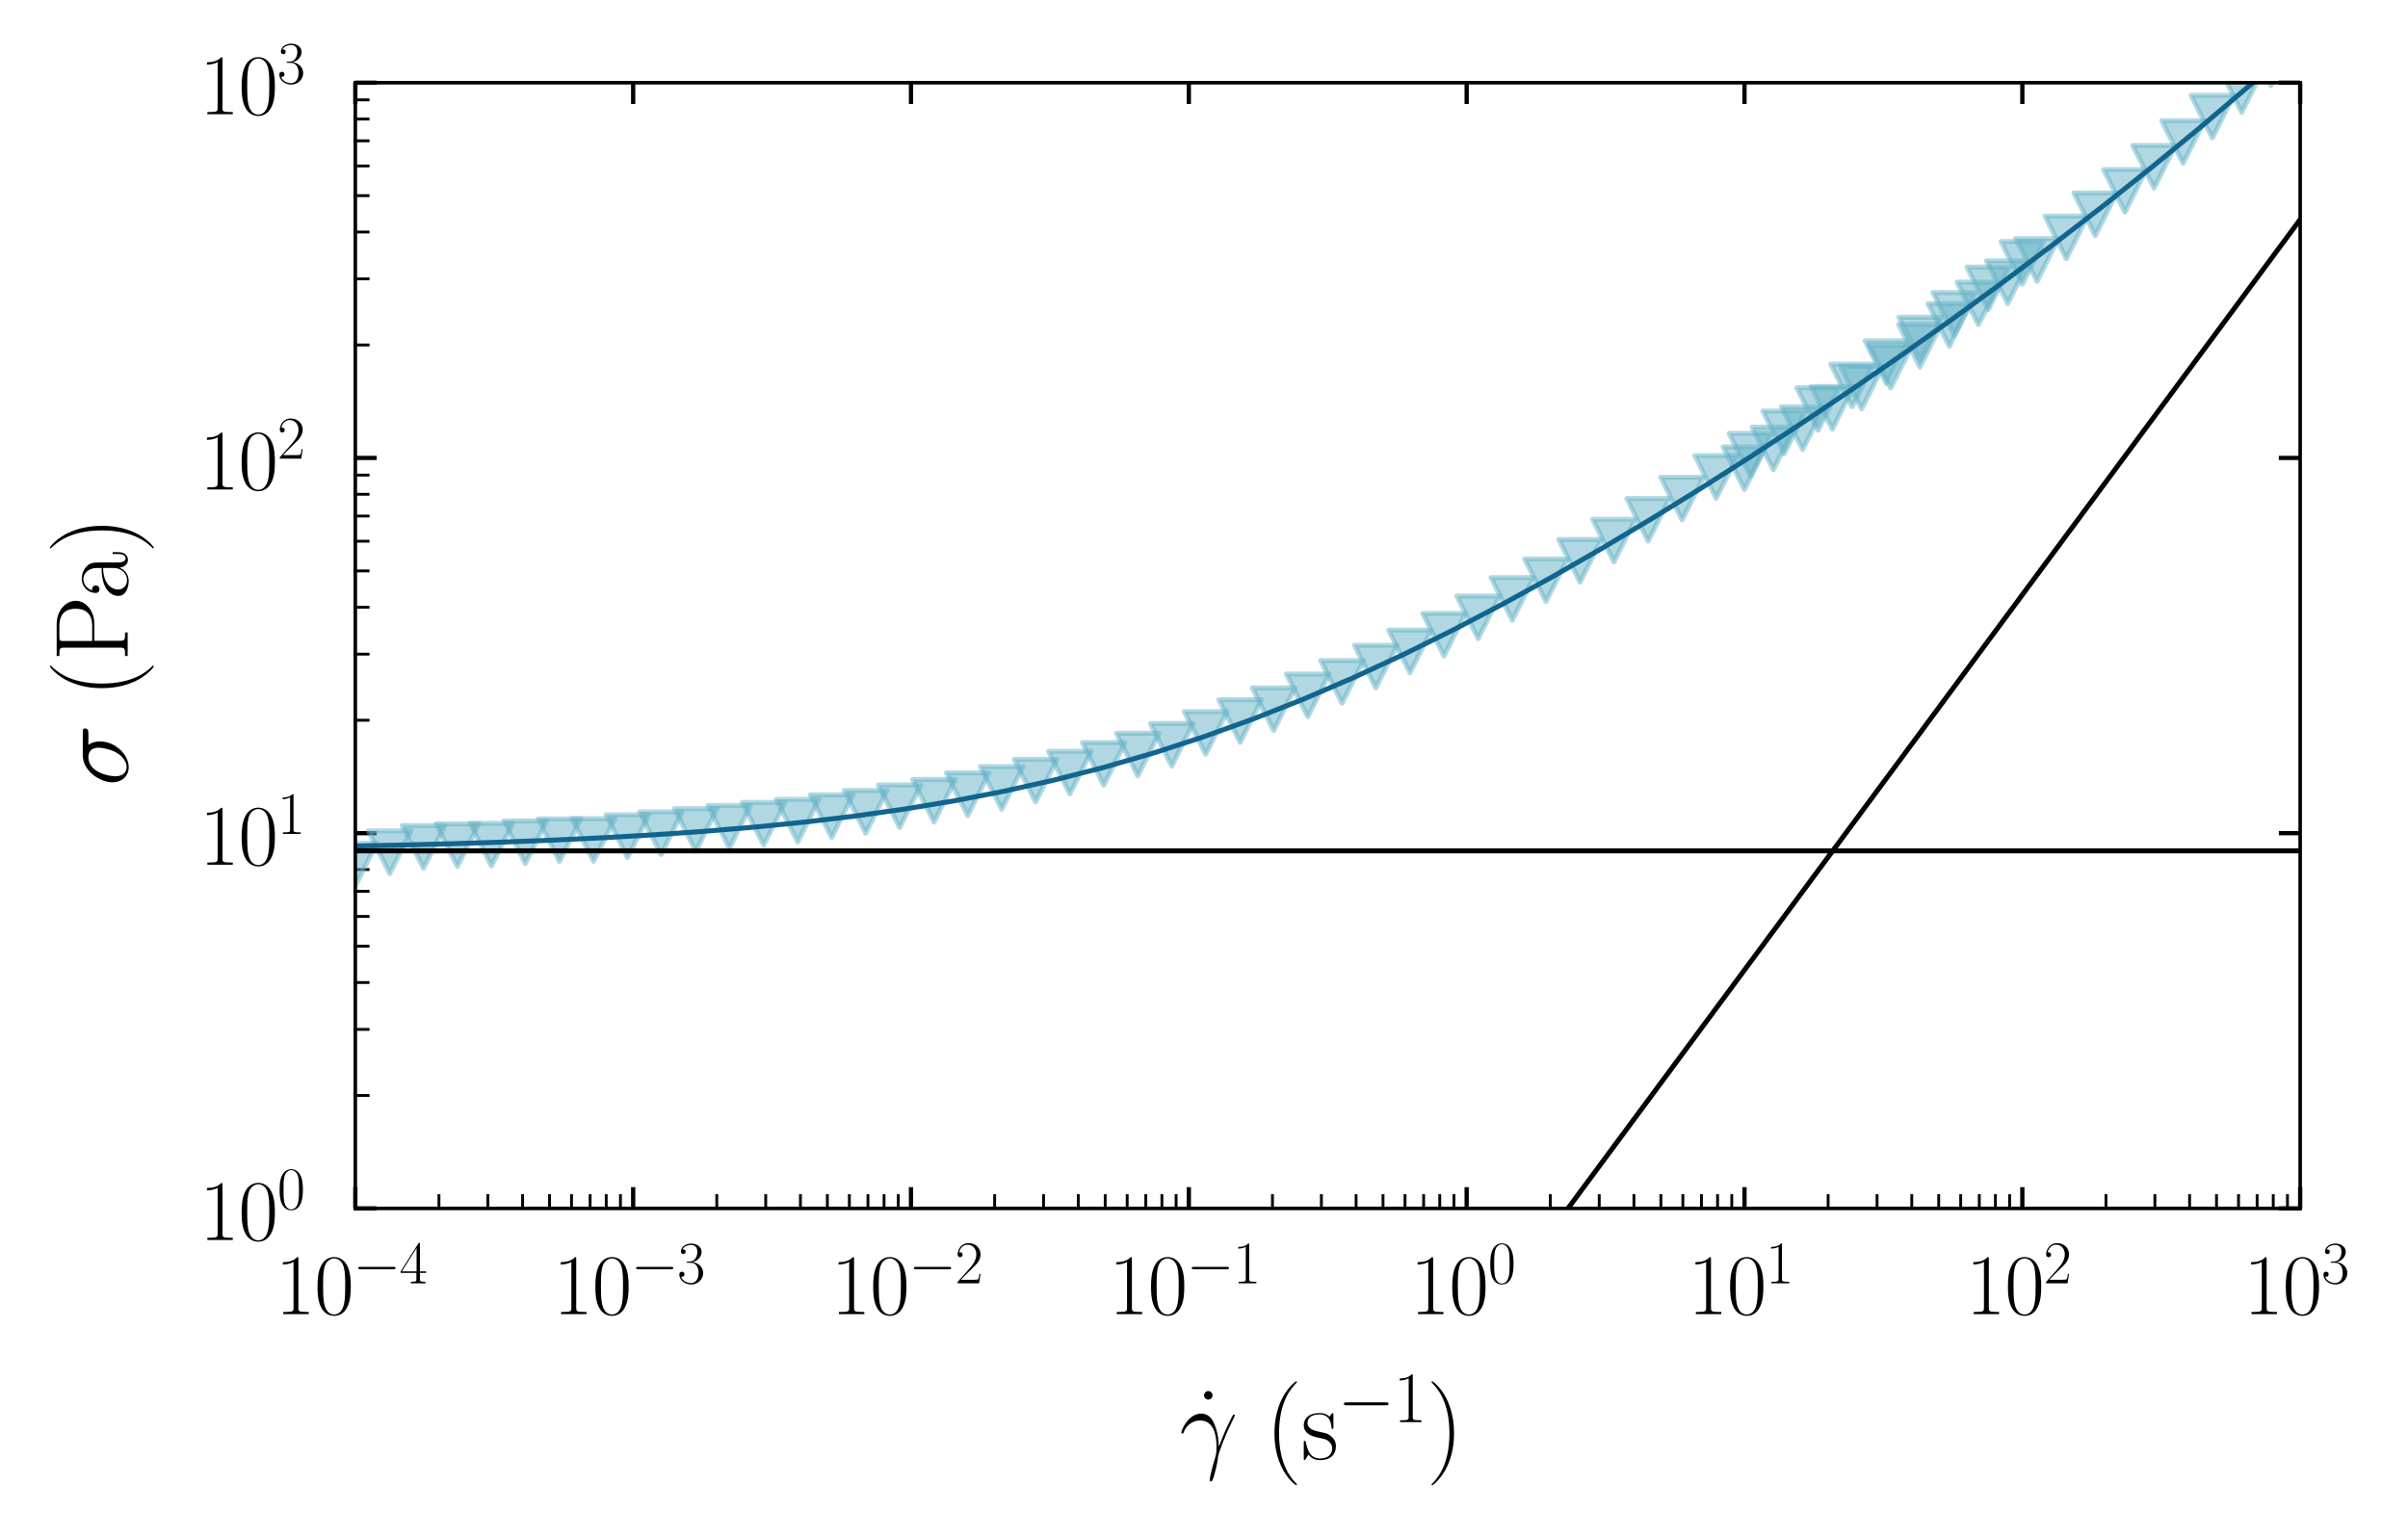 <?xml version="1.0" encoding="utf-8" standalone="no"?>
<!DOCTYPE svg PUBLIC "-//W3C//DTD SVG 1.1//EN"
  "http://www.w3.org/Graphics/SVG/1.1/DTD/svg11.dtd">
<svg height="216.09pt" version="1.1" viewBox="0 0 338.756 216.09" width="338.756pt" xmlns="http://www.w3.org/2000/svg" xmlns:xlink="http://www.w3.org/1999/xlink">
 <defs>
  <style type="text/css">*{stroke-linecap:butt;stroke-linejoin:round;}</style>
 </defs>
 <g id="figure_1">
  <g id="patch_1">
   <path d="M 0 216.09 
L 338.756 216.09 
L 338.756 0 
L 0 0 
z
" style="fill:none;"/>
  </g>
  <g id="axes_1">
   <g id="patch_2">
    <path d="M 49.986 170.035 
L 323.586 170.035 
L 323.586 11.635 
L 49.986 11.635 
z
" style="fill:none;"/>
   </g>
   <g id="matplotlib.axis_1">
    <g id="xtick_1">
     <g id="line2d_1">
      <defs>
       <path d="M 0 0 
L 0 -3 
" id="m1c3fc29898" style="stroke:#000000;stroke-width:0.6;"/>
      </defs>
      <g>
       <use style="fill-opacity:0;stroke:#000000;stroke-width:0.6;" x="49.986" xlink:href="#m1c3fc29898" y="170.035"/>
      </g>
     </g>
     <g id="line2d_2">
      <defs>
       <path d="M 0 0 
L 0 3 
" id="m51f3d1f93a" style="stroke:#000000;stroke-width:0.6;"/>
      </defs>
      <g>
       <use style="fill-opacity:0;stroke:#000000;stroke-width:0.6;" x="49.986" xlink:href="#m51f3d1f93a" y="11.635"/>
      </g>
     </g>
     <g id="text_1">
      <!-- $\mathdefault{10^{-4}}$ -->
      <g transform="translate(38.723 184.906)scale(0.12 -0.12)">
       <defs>
        <path d="M 1702 4058 
C 1702 4192 1696 4192 1606 4192 
C 1357 3916 979 3827 621 3827 
C 602 3827 570 3827 563 3808 
C 557 3795 557 3782 557 3648 
C 755 3648 1088 3686 1344 3839 
L 1344 461 
C 1344 236 1331 160 781 160 
L 589 160 
L 589 0 
C 896 0 1216 0 1523 0 
C 1830 0 2150 0 2458 0 
L 2458 160 
L 2266 160 
C 1715 160 1702 230 1702 458 
L 1702 4058 
z
" id="CMR17-31" transform="scale(0.016)"/>
        <path d="M 2688 2025 
C 2688 2416 2682 3080 2413 3591 
C 2176 4039 1798 4198 1466 4198 
C 1158 4198 768 4058 525 3597 
C 269 3118 243 2524 243 2025 
C 243 1661 250 1106 448 619 
C 723 -39 1216 -128 1466 -128 
C 1760 -128 2208 -7 2470 600 
C 2662 1042 2688 1559 2688 2025 
z
M 1466 -26 
C 1056 -26 813 325 723 812 
C 653 1188 653 1738 653 2096 
C 653 2588 653 2997 736 3387 
C 858 3929 1216 4096 1466 4096 
C 1728 4096 2067 3923 2189 3400 
C 2272 3036 2278 2607 2278 2096 
C 2278 1680 2278 1169 2202 792 
C 2067 95 1690 -26 1466 -26 
z
" id="CMR17-30" transform="scale(0.016)"/>
        <path d="M 4218 1472 
C 4326 1472 4442 1472 4442 1600 
C 4442 1728 4326 1728 4218 1728 
L 755 1728 
C 646 1728 531 1728 531 1600 
C 531 1472 646 1472 755 1472 
L 4218 1472 
z
" id="CMSY10-0" transform="scale(0.016)"/>
        <path d="M 2150 4122 
C 2150 4256 2144 4256 2029 4256 
L 128 1254 
L 128 1088 
L 1779 1088 
L 1779 457 
C 1779 224 1766 160 1318 160 
L 1197 160 
L 1197 0 
C 1402 0 1747 0 1965 0 
C 2182 0 2528 0 2733 0 
L 2733 160 
L 2611 160 
C 2163 160 2150 224 2150 457 
L 2150 1088 
L 2803 1088 
L 2803 1254 
L 2150 1254 
L 2150 4122 
z
M 1798 3703 
L 1798 1254 
L 256 1254 
L 1798 3703 
z
" id="CMR17-34" transform="scale(0.016)"/>
       </defs>
       <use transform="scale(0.996)" xlink:href="#CMR17-31"/>
       <use transform="translate(45.69 0)scale(0.996)" xlink:href="#CMR17-30"/>
       <use transform="translate(91.381 36.154)scale(0.697)" xlink:href="#CMSY10-0"/>
       <use transform="translate(145.622 36.154)scale(0.697)" xlink:href="#CMR17-34"/>
      </g>
     </g>
    </g>
    <g id="xtick_2">
     <g id="line2d_3">
      <g>
       <use style="fill-opacity:0;stroke:#000000;stroke-width:0.6;" x="89.072" xlink:href="#m1c3fc29898" y="170.035"/>
      </g>
     </g>
     <g id="line2d_4">
      <g>
       <use style="fill-opacity:0;stroke:#000000;stroke-width:0.6;" x="89.072" xlink:href="#m51f3d1f93a" y="11.635"/>
      </g>
     </g>
     <g id="text_2">
      <!-- $\mathdefault{10^{-3}}$ -->
      <g transform="translate(77.809 184.906)scale(0.12 -0.12)">
       <defs>
        <path d="M 1414 2157 
C 1984 2157 2234 1662 2234 1090 
C 2234 320 1824 25 1453 25 
C 1114 25 563 194 390 693 
C 422 680 454 680 486 680 
C 640 680 755 782 755 948 
C 755 1133 614 1216 486 1216 
C 378 1216 211 1165 211 926 
C 211 335 787 -128 1466 -128 
C 2176 -128 2720 430 2720 1085 
C 2720 1707 2208 2157 1600 2227 
C 2086 2328 2554 2756 2554 3329 
C 2554 3820 2048 4179 1472 4179 
C 890 4179 378 3829 378 3329 
C 378 3110 544 3072 627 3072 
C 762 3072 877 3155 877 3321 
C 877 3486 762 3569 627 3569 
C 602 3569 570 3569 544 3557 
C 730 3959 1235 4032 1459 4032 
C 1683 4032 2106 3925 2106 3320 
C 2106 3143 2080 2828 1862 2550 
C 1670 2304 1453 2304 1242 2284 
C 1210 2284 1062 2269 1037 2269 
C 992 2263 966 2257 966 2208 
C 966 2163 973 2157 1101 2157 
L 1414 2157 
z
" id="CMR17-33" transform="scale(0.016)"/>
       </defs>
       <use transform="scale(0.996)" xlink:href="#CMR17-31"/>
       <use transform="translate(45.69 0)scale(0.996)" xlink:href="#CMR17-30"/>
       <use transform="translate(91.381 36.154)scale(0.697)" xlink:href="#CMSY10-0"/>
       <use transform="translate(145.622 36.154)scale(0.697)" xlink:href="#CMR17-33"/>
      </g>
     </g>
    </g>
    <g id="xtick_3">
     <g id="line2d_5">
      <g>
       <use style="fill-opacity:0;stroke:#000000;stroke-width:0.6;" x="128.158" xlink:href="#m1c3fc29898" y="170.035"/>
      </g>
     </g>
     <g id="line2d_6">
      <g>
       <use style="fill-opacity:0;stroke:#000000;stroke-width:0.6;" x="128.158" xlink:href="#m51f3d1f93a" y="11.635"/>
      </g>
     </g>
     <g id="text_3">
      <!-- $\mathdefault{10^{-2}}$ -->
      <g transform="translate(116.894 184.906)scale(0.12 -0.12)">
       <defs>
        <path d="M 2669 989 
L 2554 989 
C 2490 536 2438 459 2413 420 
C 2381 369 1920 369 1830 369 
L 602 369 
C 832 619 1280 1072 1824 1597 
C 2214 1967 2669 2402 2669 3035 
C 2669 3790 2067 4224 1395 4224 
C 691 4224 262 3604 262 3030 
C 262 2780 448 2748 525 2748 
C 589 2748 781 2787 781 3010 
C 781 3207 614 3264 525 3264 
C 486 3264 448 3258 422 3245 
C 544 3790 915 4058 1306 4058 
C 1862 4058 2227 3617 2227 3035 
C 2227 2479 1901 2000 1536 1584 
L 262 146 
L 262 0 
L 2515 0 
L 2669 989 
z
" id="CMR17-32" transform="scale(0.016)"/>
       </defs>
       <use transform="scale(0.996)" xlink:href="#CMR17-31"/>
       <use transform="translate(45.69 0)scale(0.996)" xlink:href="#CMR17-30"/>
       <use transform="translate(91.381 36.154)scale(0.697)" xlink:href="#CMSY10-0"/>
       <use transform="translate(145.622 36.154)scale(0.697)" xlink:href="#CMR17-32"/>
      </g>
     </g>
    </g>
    <g id="xtick_4">
     <g id="line2d_7">
      <g>
       <use style="fill-opacity:0;stroke:#000000;stroke-width:0.6;" x="167.243" xlink:href="#m1c3fc29898" y="170.035"/>
      </g>
     </g>
     <g id="line2d_8">
      <g>
       <use style="fill-opacity:0;stroke:#000000;stroke-width:0.6;" x="167.243" xlink:href="#m51f3d1f93a" y="11.635"/>
      </g>
     </g>
     <g id="text_4">
      <!-- $\mathdefault{10^{-1}}$ -->
      <g transform="translate(155.98 184.906)scale(0.12 -0.12)">
       <use transform="scale(0.996)" xlink:href="#CMR17-31"/>
       <use transform="translate(45.69 0)scale(0.996)" xlink:href="#CMR17-30"/>
       <use transform="translate(91.381 36.154)scale(0.697)" xlink:href="#CMSY10-0"/>
       <use transform="translate(145.622 36.154)scale(0.697)" xlink:href="#CMR17-31"/>
      </g>
     </g>
    </g>
    <g id="xtick_5">
     <g id="line2d_9">
      <g>
       <use style="fill-opacity:0;stroke:#000000;stroke-width:0.6;" x="206.329" xlink:href="#m1c3fc29898" y="170.035"/>
      </g>
     </g>
     <g id="line2d_10">
      <g>
       <use style="fill-opacity:0;stroke:#000000;stroke-width:0.6;" x="206.329" xlink:href="#m51f3d1f93a" y="11.635"/>
      </g>
     </g>
     <g id="text_5">
      <!-- $\mathdefault{10^{0}}$ -->
      <g transform="translate(198.359 184.906)scale(0.12 -0.12)">
       <use transform="scale(0.996)" xlink:href="#CMR17-31"/>
       <use transform="translate(45.69 0)scale(0.996)" xlink:href="#CMR17-30"/>
       <use transform="translate(91.381 36.154)scale(0.697)" xlink:href="#CMR17-30"/>
      </g>
     </g>
    </g>
    <g id="xtick_6">
     <g id="line2d_11">
      <g>
       <use style="fill-opacity:0;stroke:#000000;stroke-width:0.6;" x="245.415" xlink:href="#m1c3fc29898" y="170.035"/>
      </g>
     </g>
     <g id="line2d_12">
      <g>
       <use style="fill-opacity:0;stroke:#000000;stroke-width:0.6;" x="245.415" xlink:href="#m51f3d1f93a" y="11.635"/>
      </g>
     </g>
     <g id="text_6">
      <!-- $\mathdefault{10^{1}}$ -->
      <g transform="translate(237.445 184.906)scale(0.12 -0.12)">
       <use transform="scale(0.996)" xlink:href="#CMR17-31"/>
       <use transform="translate(45.69 0)scale(0.996)" xlink:href="#CMR17-30"/>
       <use transform="translate(91.381 36.154)scale(0.697)" xlink:href="#CMR17-31"/>
      </g>
     </g>
    </g>
    <g id="xtick_7">
     <g id="line2d_13">
      <g>
       <use style="fill-opacity:0;stroke:#000000;stroke-width:0.6;" x="284.501" xlink:href="#m1c3fc29898" y="170.035"/>
      </g>
     </g>
     <g id="line2d_14">
      <g>
       <use style="fill-opacity:0;stroke:#000000;stroke-width:0.6;" x="284.501" xlink:href="#m51f3d1f93a" y="11.635"/>
      </g>
     </g>
     <g id="text_7">
      <!-- $\mathdefault{10^{2}}$ -->
      <g transform="translate(276.531 184.906)scale(0.12 -0.12)">
       <use transform="scale(0.996)" xlink:href="#CMR17-31"/>
       <use transform="translate(45.69 0)scale(0.996)" xlink:href="#CMR17-30"/>
       <use transform="translate(91.381 36.154)scale(0.697)" xlink:href="#CMR17-32"/>
      </g>
     </g>
    </g>
    <g id="xtick_8">
     <g id="line2d_15">
      <g>
       <use style="fill-opacity:0;stroke:#000000;stroke-width:0.6;" x="323.586" xlink:href="#m1c3fc29898" y="170.035"/>
      </g>
     </g>
     <g id="line2d_16">
      <g>
       <use style="fill-opacity:0;stroke:#000000;stroke-width:0.6;" x="323.586" xlink:href="#m51f3d1f93a" y="11.635"/>
      </g>
     </g>
     <g id="text_8">
      <!-- $\mathdefault{10^{3}}$ -->
      <g transform="translate(315.616 184.906)scale(0.12 -0.12)">
       <use transform="scale(0.996)" xlink:href="#CMR17-31"/>
       <use transform="translate(45.69 0)scale(0.996)" xlink:href="#CMR17-30"/>
       <use transform="translate(91.381 36.154)scale(0.697)" xlink:href="#CMR17-33"/>
      </g>
     </g>
    </g>
    <g id="xtick_9">
     <g id="line2d_17">
      <defs>
       <path d="M 0 0 
L 0 -2 
" id="m080837101a" style="stroke:#000000;stroke-width:0.4;"/>
      </defs>
      <g>
       <use style="fill-opacity:0;stroke:#000000;stroke-width:0.4;" x="61.752" xlink:href="#m080837101a" y="170.035"/>
      </g>
     </g>
    </g>
    <g id="xtick_10">
     <g id="line2d_18">
      <g>
       <use style="fill-opacity:0;stroke:#000000;stroke-width:0.4;" x="68.635" xlink:href="#m080837101a" y="170.035"/>
      </g>
     </g>
    </g>
    <g id="xtick_11">
     <g id="line2d_19">
      <g>
       <use style="fill-opacity:0;stroke:#000000;stroke-width:0.4;" x="73.518" xlink:href="#m080837101a" y="170.035"/>
      </g>
     </g>
    </g>
    <g id="xtick_12">
     <g id="line2d_20">
      <g>
       <use style="fill-opacity:0;stroke:#000000;stroke-width:0.4;" x="77.306" xlink:href="#m080837101a" y="170.035"/>
      </g>
     </g>
    </g>
    <g id="xtick_13">
     <g id="line2d_21">
      <g>
       <use style="fill-opacity:0;stroke:#000000;stroke-width:0.4;" x="80.401" xlink:href="#m080837101a" y="170.035"/>
      </g>
     </g>
    </g>
    <g id="xtick_14">
     <g id="line2d_22">
      <g>
       <use style="fill-opacity:0;stroke:#000000;stroke-width:0.4;" x="83.018" xlink:href="#m080837101a" y="170.035"/>
      </g>
     </g>
    </g>
    <g id="xtick_15">
     <g id="line2d_23">
      <g>
       <use style="fill-opacity:0;stroke:#000000;stroke-width:0.4;" x="85.284" xlink:href="#m080837101a" y="170.035"/>
      </g>
     </g>
    </g>
    <g id="xtick_16">
     <g id="line2d_24">
      <g>
       <use style="fill-opacity:0;stroke:#000000;stroke-width:0.4;" x="87.284" xlink:href="#m080837101a" y="170.035"/>
      </g>
     </g>
    </g>
    <g id="xtick_17">
     <g id="line2d_25">
      <g>
       <use style="fill-opacity:0;stroke:#000000;stroke-width:0.4;" x="100.838" xlink:href="#m080837101a" y="170.035"/>
      </g>
     </g>
    </g>
    <g id="xtick_18">
     <g id="line2d_26">
      <g>
       <use style="fill-opacity:0;stroke:#000000;stroke-width:0.4;" x="107.721" xlink:href="#m080837101a" y="170.035"/>
      </g>
     </g>
    </g>
    <g id="xtick_19">
     <g id="line2d_27">
      <g>
       <use style="fill-opacity:0;stroke:#000000;stroke-width:0.4;" x="112.604" xlink:href="#m080837101a" y="170.035"/>
      </g>
     </g>
    </g>
    <g id="xtick_20">
     <g id="line2d_28">
      <g>
       <use style="fill-opacity:0;stroke:#000000;stroke-width:0.4;" x="116.392" xlink:href="#m080837101a" y="170.035"/>
      </g>
     </g>
    </g>
    <g id="xtick_21">
     <g id="line2d_29">
      <g>
       <use style="fill-opacity:0;stroke:#000000;stroke-width:0.4;" x="119.487" xlink:href="#m080837101a" y="170.035"/>
      </g>
     </g>
    </g>
    <g id="xtick_22">
     <g id="line2d_30">
      <g>
       <use style="fill-opacity:0;stroke:#000000;stroke-width:0.4;" x="122.103" xlink:href="#m080837101a" y="170.035"/>
      </g>
     </g>
    </g>
    <g id="xtick_23">
     <g id="line2d_31">
      <g>
       <use style="fill-opacity:0;stroke:#000000;stroke-width:0.4;" x="124.37" xlink:href="#m080837101a" y="170.035"/>
      </g>
     </g>
    </g>
    <g id="xtick_24">
     <g id="line2d_32">
      <g>
       <use style="fill-opacity:0;stroke:#000000;stroke-width:0.4;" x="126.369" xlink:href="#m080837101a" y="170.035"/>
      </g>
     </g>
    </g>
    <g id="xtick_25">
     <g id="line2d_33">
      <g>
       <use style="fill-opacity:0;stroke:#000000;stroke-width:0.4;" x="139.924" xlink:href="#m080837101a" y="170.035"/>
      </g>
     </g>
    </g>
    <g id="xtick_26">
     <g id="line2d_34">
      <g>
       <use style="fill-opacity:0;stroke:#000000;stroke-width:0.4;" x="146.806" xlink:href="#m080837101a" y="170.035"/>
      </g>
     </g>
    </g>
    <g id="xtick_27">
     <g id="line2d_35">
      <g>
       <use style="fill-opacity:0;stroke:#000000;stroke-width:0.4;" x="151.69" xlink:href="#m080837101a" y="170.035"/>
      </g>
     </g>
    </g>
    <g id="xtick_28">
     <g id="line2d_36">
      <g>
       <use style="fill-opacity:0;stroke:#000000;stroke-width:0.4;" x="155.478" xlink:href="#m080837101a" y="170.035"/>
      </g>
     </g>
    </g>
    <g id="xtick_29">
     <g id="line2d_37">
      <g>
       <use style="fill-opacity:0;stroke:#000000;stroke-width:0.4;" x="158.572" xlink:href="#m080837101a" y="170.035"/>
      </g>
     </g>
    </g>
    <g id="xtick_30">
     <g id="line2d_38">
      <g>
       <use style="fill-opacity:0;stroke:#000000;stroke-width:0.4;" x="161.189" xlink:href="#m080837101a" y="170.035"/>
      </g>
     </g>
    </g>
    <g id="xtick_31">
     <g id="line2d_39">
      <g>
       <use style="fill-opacity:0;stroke:#000000;stroke-width:0.4;" x="163.456" xlink:href="#m080837101a" y="170.035"/>
      </g>
     </g>
    </g>
    <g id="xtick_32">
     <g id="line2d_40">
      <g>
       <use style="fill-opacity:0;stroke:#000000;stroke-width:0.4;" x="165.455" xlink:href="#m080837101a" y="170.035"/>
      </g>
     </g>
    </g>
    <g id="xtick_33">
     <g id="line2d_41">
      <g>
       <use style="fill-opacity:0;stroke:#000000;stroke-width:0.4;" x="179.009" xlink:href="#m080837101a" y="170.035"/>
      </g>
     </g>
    </g>
    <g id="xtick_34">
     <g id="line2d_42">
      <g>
       <use style="fill-opacity:0;stroke:#000000;stroke-width:0.4;" x="185.892" xlink:href="#m080837101a" y="170.035"/>
      </g>
     </g>
    </g>
    <g id="xtick_35">
     <g id="line2d_43">
      <g>
       <use style="fill-opacity:0;stroke:#000000;stroke-width:0.4;" x="190.775" xlink:href="#m080837101a" y="170.035"/>
      </g>
     </g>
    </g>
    <g id="xtick_36">
     <g id="line2d_44">
      <g>
       <use style="fill-opacity:0;stroke:#000000;stroke-width:0.4;" x="194.563" xlink:href="#m080837101a" y="170.035"/>
      </g>
     </g>
    </g>
    <g id="xtick_37">
     <g id="line2d_45">
      <g>
       <use style="fill-opacity:0;stroke:#000000;stroke-width:0.4;" x="197.658" xlink:href="#m080837101a" y="170.035"/>
      </g>
     </g>
    </g>
    <g id="xtick_38">
     <g id="line2d_46">
      <g>
       <use style="fill-opacity:0;stroke:#000000;stroke-width:0.4;" x="200.275" xlink:href="#m080837101a" y="170.035"/>
      </g>
     </g>
    </g>
    <g id="xtick_39">
     <g id="line2d_47">
      <g>
       <use style="fill-opacity:0;stroke:#000000;stroke-width:0.4;" x="202.541" xlink:href="#m080837101a" y="170.035"/>
      </g>
     </g>
    </g>
    <g id="xtick_40">
     <g id="line2d_48">
      <g>
       <use style="fill-opacity:0;stroke:#000000;stroke-width:0.4;" x="204.541" xlink:href="#m080837101a" y="170.035"/>
      </g>
     </g>
    </g>
    <g id="xtick_41">
     <g id="line2d_49">
      <g>
       <use style="fill-opacity:0;stroke:#000000;stroke-width:0.4;" x="218.095" xlink:href="#m080837101a" y="170.035"/>
      </g>
     </g>
    </g>
    <g id="xtick_42">
     <g id="line2d_50">
      <g>
       <use style="fill-opacity:0;stroke:#000000;stroke-width:0.4;" x="224.978" xlink:href="#m080837101a" y="170.035"/>
      </g>
     </g>
    </g>
    <g id="xtick_43">
     <g id="line2d_51">
      <g>
       <use style="fill-opacity:0;stroke:#000000;stroke-width:0.4;" x="229.861" xlink:href="#m080837101a" y="170.035"/>
      </g>
     </g>
    </g>
    <g id="xtick_44">
     <g id="line2d_52">
      <g>
       <use style="fill-opacity:0;stroke:#000000;stroke-width:0.4;" x="233.649" xlink:href="#m080837101a" y="170.035"/>
      </g>
     </g>
    </g>
    <g id="xtick_45">
     <g id="line2d_53">
      <g>
       <use style="fill-opacity:0;stroke:#000000;stroke-width:0.4;" x="236.744" xlink:href="#m080837101a" y="170.035"/>
      </g>
     </g>
    </g>
    <g id="xtick_46">
     <g id="line2d_54">
      <g>
       <use style="fill-opacity:0;stroke:#000000;stroke-width:0.4;" x="239.36" xlink:href="#m080837101a" y="170.035"/>
      </g>
     </g>
    </g>
    <g id="xtick_47">
     <g id="line2d_55">
      <g>
       <use style="fill-opacity:0;stroke:#000000;stroke-width:0.4;" x="241.627" xlink:href="#m080837101a" y="170.035"/>
      </g>
     </g>
    </g>
    <g id="xtick_48">
     <g id="line2d_56">
      <g>
       <use style="fill-opacity:0;stroke:#000000;stroke-width:0.4;" x="243.626" xlink:href="#m080837101a" y="170.035"/>
      </g>
     </g>
    </g>
    <g id="xtick_49">
     <g id="line2d_57">
      <g>
       <use style="fill-opacity:0;stroke:#000000;stroke-width:0.4;" x="257.181" xlink:href="#m080837101a" y="170.035"/>
      </g>
     </g>
    </g>
    <g id="xtick_50">
     <g id="line2d_58">
      <g>
       <use style="fill-opacity:0;stroke:#000000;stroke-width:0.4;" x="264.064" xlink:href="#m080837101a" y="170.035"/>
      </g>
     </g>
    </g>
    <g id="xtick_51">
     <g id="line2d_59">
      <g>
       <use style="fill-opacity:0;stroke:#000000;stroke-width:0.4;" x="268.947" xlink:href="#m080837101a" y="170.035"/>
      </g>
     </g>
    </g>
    <g id="xtick_52">
     <g id="line2d_60">
      <g>
       <use style="fill-opacity:0;stroke:#000000;stroke-width:0.4;" x="272.735" xlink:href="#m080837101a" y="170.035"/>
      </g>
     </g>
    </g>
    <g id="xtick_53">
     <g id="line2d_61">
      <g>
       <use style="fill-opacity:0;stroke:#000000;stroke-width:0.4;" x="275.83" xlink:href="#m080837101a" y="170.035"/>
      </g>
     </g>
    </g>
    <g id="xtick_54">
     <g id="line2d_62">
      <g>
       <use style="fill-opacity:0;stroke:#000000;stroke-width:0.4;" x="278.446" xlink:href="#m080837101a" y="170.035"/>
      </g>
     </g>
    </g>
    <g id="xtick_55">
     <g id="line2d_63">
      <g>
       <use style="fill-opacity:0;stroke:#000000;stroke-width:0.4;" x="280.713" xlink:href="#m080837101a" y="170.035"/>
      </g>
     </g>
    </g>
    <g id="xtick_56">
     <g id="line2d_64">
      <g>
       <use style="fill-opacity:0;stroke:#000000;stroke-width:0.4;" x="282.712" xlink:href="#m080837101a" y="170.035"/>
      </g>
     </g>
    </g>
    <g id="xtick_57">
     <g id="line2d_65">
      <g>
       <use style="fill-opacity:0;stroke:#000000;stroke-width:0.4;" x="296.267" xlink:href="#m080837101a" y="170.035"/>
      </g>
     </g>
    </g>
    <g id="xtick_58">
     <g id="line2d_66">
      <g>
       <use style="fill-opacity:0;stroke:#000000;stroke-width:0.4;" x="303.149" xlink:href="#m080837101a" y="170.035"/>
      </g>
     </g>
    </g>
    <g id="xtick_59">
     <g id="line2d_67">
      <g>
       <use style="fill-opacity:0;stroke:#000000;stroke-width:0.4;" x="308.033" xlink:href="#m080837101a" y="170.035"/>
      </g>
     </g>
    </g>
    <g id="xtick_60">
     <g id="line2d_68">
      <g>
       <use style="fill-opacity:0;stroke:#000000;stroke-width:0.4;" x="311.82" xlink:href="#m080837101a" y="170.035"/>
      </g>
     </g>
    </g>
    <g id="xtick_61">
     <g id="line2d_69">
      <g>
       <use style="fill-opacity:0;stroke:#000000;stroke-width:0.4;" x="314.915" xlink:href="#m080837101a" y="170.035"/>
      </g>
     </g>
    </g>
    <g id="xtick_62">
     <g id="line2d_70">
      <g>
       <use style="fill-opacity:0;stroke:#000000;stroke-width:0.4;" x="317.532" xlink:href="#m080837101a" y="170.035"/>
      </g>
     </g>
    </g>
    <g id="xtick_63">
     <g id="line2d_71">
      <g>
       <use style="fill-opacity:0;stroke:#000000;stroke-width:0.4;" x="319.799" xlink:href="#m080837101a" y="170.035"/>
      </g>
     </g>
    </g>
    <g id="xtick_64">
     <g id="line2d_72">
      <g>
       <use style="fill-opacity:0;stroke:#000000;stroke-width:0.4;" x="321.798" xlink:href="#m080837101a" y="170.035"/>
      </g>
     </g>
    </g>
    <g id="text_9">
     <!-- $\dot{\gamma}~(\mathrm{s}^{-1})$ -->
     <g transform="translate(165.912 205.304)scale(0.144 -0.144)">
      <defs>
       <path d="M 1056 3909 
C 1056 4062 934 4170 800 4170 
C 646 4170 538 4049 538 3909 
C 538 3756 659 3648 794 3648 
C 947 3648 1056 3769 1056 3909 
z
" id="CMR17-5f" transform="scale(0.016)"/>
       <path d="M 2419 760 
C 2406 1071 2394 1561 2150 2133 
C 2022 2452 1805 2788 1338 2788 
C 550 2788 122 1790 122 1625 
C 122 1567 166 1567 186 1567 
C 243 1567 243 1580 275 1663 
C 410 2057 819 2368 1261 2368 
C 2150 2368 2278 1383 2278 754 
C 2278 352 2234 220 2195 92 
C 2074 -302 1862 -1090 1862 -1268 
C 1862 -1319 1882 -1376 1933 -1376 
C 2029 -1376 2086 -1166 2157 -912 
C 2310 -353 2349 -73 2381 181 
C 2400 334 2765 1384 3270 2382 
C 3315 2483 3405 2655 3405 2674 
C 3405 2680 3398 2725 3341 2725 
C 3328 2725 3296 2725 3283 2699 
C 3270 2687 3046 2254 2854 1822 
C 2758 1606 2630 1320 2419 760 
z
" id="CMMI12-d" transform="scale(0.016)"/>
       <path d="M 1958 -1561 
C 1958 -1555 1958 -1542 1939 -1523 
C 1645 -1224 858 -407 858 1581 
C 858 3569 1632 4379 1946 4697 
C 1946 4704 1958 4717 1958 4736 
C 1958 4755 1939 4768 1914 4768 
C 1843 4768 1299 4296 986 3594 
C 666 2887 576 2199 576 1588 
C 576 1128 621 351 1005 -471 
C 1312 -1135 1837 -1600 1914 -1600 
C 1946 -1600 1958 -1587 1958 -1561 
z
" id="CMR17-28" transform="scale(0.016)"/>
       <path d="M 1978 2697 
C 1978 2813 1971 2819 1933 2819 
C 1907 2819 1901 2813 1824 2717 
C 1805 2691 1747 2626 1728 2601 
C 1523 2819 1235 2819 1126 2819 
C 416 2819 160 2447 160 2076 
C 160 1498 813 1365 998 1325 
C 1402 1243 1542 1217 1677 1101 
C 1760 1025 1901 884 1901 654 
C 1901 384 1747 38 1158 38 
C 602 38 403 460 288 1021 
C 269 1110 269 1117 218 1117 
C 166 1117 160 1110 160 983 
L 160 63 
C 160 -51 166 -58 205 -58 
C 237 -58 243 -51 275 0 
C 314 57 410 211 448 276 
C 576 103 800 -64 1158 -64 
C 1792 -64 2131 283 2131 784 
C 2131 1112 1958 1285 1875 1362 
C 1683 1561 1459 1606 1190 1657 
C 838 1735 390 1825 390 2217 
C 390 2383 480 2737 1126 2737 
C 1811 2737 1850 2094 1862 1888 
C 1869 1856 1901 1849 1920 1849 
C 1978 1849 1978 1869 1978 1978 
L 1978 2697 
z
" id="CMR17-73" transform="scale(0.016)"/>
       <path d="M 1683 1581 
C 1683 2040 1638 2817 1254 3639 
C 947 4303 422 4768 346 4768 
C 326 4768 301 4761 301 4729 
C 301 4717 307 4710 314 4697 
C 621 4378 1402 3568 1402 1584 
C 1402 -407 627 -1217 314 -1537 
C 307 -1549 301 -1556 301 -1568 
C 301 -1600 326 -1600 346 -1600 
C 416 -1600 960 -1128 1274 -426 
C 1594 281 1683 969 1683 1581 
z
" id="CMR17-29" transform="scale(0.016)"/>
      </defs>
      <use transform="translate(15.574 0.006)scale(0.996)" xlink:href="#CMR17-5f"/>
      <use transform="scale(0.996)" xlink:href="#CMMI12-d"/>
      <use transform="translate(83.714 0)scale(0.996)" xlink:href="#CMR17-28"/>
      <use transform="translate(118.995 0)scale(0.996)" xlink:href="#CMR17-73"/>
      <use transform="translate(154.796 36.154)scale(0.697)" xlink:href="#CMSY10-0"/>
      <use transform="translate(209.037 36.154)scale(0.697)" xlink:href="#CMR17-31"/>
      <use transform="translate(241.518 0)scale(0.996)" xlink:href="#CMR17-29"/>
     </g>
    </g>
   </g>
   <g id="matplotlib.axis_2">
    <g id="ytick_1">
     <g id="line2d_73">
      <defs>
       <path d="M 0 0 
L 3 0 
" id="m35c2bd0755" style="stroke:#000000;stroke-width:0.6;"/>
      </defs>
      <g>
       <use style="fill-opacity:0;stroke:#000000;stroke-width:0.6;" x="49.986" xlink:href="#m35c2bd0755" y="170.035"/>
      </g>
     </g>
     <g id="line2d_74">
      <defs>
       <path d="M 0 0 
L -3 0 
" id="m097dd84748" style="stroke:#000000;stroke-width:0.6;"/>
      </defs>
      <g>
       <use style="fill-opacity:0;stroke:#000000;stroke-width:0.6;" x="323.586" xlink:href="#m097dd84748" y="170.035"/>
      </g>
     </g>
     <g id="text_10">
      <!-- $\mathdefault{10^{0}}$ -->
      <g transform="translate(28.046 174.471)scale(0.12 -0.12)">
       <use transform="scale(0.996)" xlink:href="#CMR17-31"/>
       <use transform="translate(45.69 0)scale(0.996)" xlink:href="#CMR17-30"/>
       <use transform="translate(91.381 36.154)scale(0.697)" xlink:href="#CMR17-30"/>
      </g>
     </g>
    </g>
    <g id="ytick_2">
     <g id="line2d_75">
      <g>
       <use style="fill-opacity:0;stroke:#000000;stroke-width:0.6;" x="49.986" xlink:href="#m35c2bd0755" y="117.235"/>
      </g>
     </g>
     <g id="line2d_76">
      <g>
       <use style="fill-opacity:0;stroke:#000000;stroke-width:0.6;" x="323.586" xlink:href="#m097dd84748" y="117.235"/>
      </g>
     </g>
     <g id="text_11">
      <!-- $\mathdefault{10^{1}}$ -->
      <g transform="translate(28.046 121.671)scale(0.12 -0.12)">
       <use transform="scale(0.996)" xlink:href="#CMR17-31"/>
       <use transform="translate(45.69 0)scale(0.996)" xlink:href="#CMR17-30"/>
       <use transform="translate(91.381 36.154)scale(0.697)" xlink:href="#CMR17-31"/>
      </g>
     </g>
    </g>
    <g id="ytick_3">
     <g id="line2d_77">
      <g>
       <use style="fill-opacity:0;stroke:#000000;stroke-width:0.6;" x="49.986" xlink:href="#m35c2bd0755" y="64.435"/>
      </g>
     </g>
     <g id="line2d_78">
      <g>
       <use style="fill-opacity:0;stroke:#000000;stroke-width:0.6;" x="323.586" xlink:href="#m097dd84748" y="64.435"/>
      </g>
     </g>
     <g id="text_12">
      <!-- $\mathdefault{10^{2}}$ -->
      <g transform="translate(28.046 68.871)scale(0.12 -0.12)">
       <use transform="scale(0.996)" xlink:href="#CMR17-31"/>
       <use transform="translate(45.69 0)scale(0.996)" xlink:href="#CMR17-30"/>
       <use transform="translate(91.381 36.154)scale(0.697)" xlink:href="#CMR17-32"/>
      </g>
     </g>
    </g>
    <g id="ytick_4">
     <g id="line2d_79">
      <g>
       <use style="fill-opacity:0;stroke:#000000;stroke-width:0.6;" x="49.986" xlink:href="#m35c2bd0755" y="11.635"/>
      </g>
     </g>
     <g id="line2d_80">
      <g>
       <use style="fill-opacity:0;stroke:#000000;stroke-width:0.6;" x="323.586" xlink:href="#m097dd84748" y="11.635"/>
      </g>
     </g>
     <g id="text_13">
      <!-- $\mathdefault{10^{3}}$ -->
      <g transform="translate(28.046 16.071)scale(0.12 -0.12)">
       <use transform="scale(0.996)" xlink:href="#CMR17-31"/>
       <use transform="translate(45.69 0)scale(0.996)" xlink:href="#CMR17-30"/>
       <use transform="translate(91.381 36.154)scale(0.697)" xlink:href="#CMR17-33"/>
      </g>
     </g>
    </g>
    <g id="ytick_5">
     <g id="line2d_81">
      <defs>
       <path d="M 0 0 
L 2 0 
" id="m8451a0f8d3" style="stroke:#000000;stroke-width:0.4;"/>
      </defs>
      <g>
       <use style="fill-opacity:0;stroke:#000000;stroke-width:0.4;" x="49.986" xlink:href="#m8451a0f8d3" y="154.141"/>
      </g>
     </g>
    </g>
    <g id="ytick_6">
     <g id="line2d_82">
      <g>
       <use style="fill-opacity:0;stroke:#000000;stroke-width:0.4;" x="49.986" xlink:href="#m8451a0f8d3" y="144.843"/>
      </g>
     </g>
    </g>
    <g id="ytick_7">
     <g id="line2d_83">
      <g>
       <use style="fill-opacity:0;stroke:#000000;stroke-width:0.4;" x="49.986" xlink:href="#m8451a0f8d3" y="138.247"/>
      </g>
     </g>
    </g>
    <g id="ytick_8">
     <g id="line2d_84">
      <g>
       <use style="fill-opacity:0;stroke:#000000;stroke-width:0.4;" x="49.986" xlink:href="#m8451a0f8d3" y="133.13"/>
      </g>
     </g>
    </g>
    <g id="ytick_9">
     <g id="line2d_85">
      <g>
       <use style="fill-opacity:0;stroke:#000000;stroke-width:0.4;" x="49.986" xlink:href="#m8451a0f8d3" y="128.949"/>
      </g>
     </g>
    </g>
    <g id="ytick_10">
     <g id="line2d_86">
      <g>
       <use style="fill-opacity:0;stroke:#000000;stroke-width:0.4;" x="49.986" xlink:href="#m8451a0f8d3" y="125.414"/>
      </g>
     </g>
    </g>
    <g id="ytick_11">
     <g id="line2d_87">
      <g>
       <use style="fill-opacity:0;stroke:#000000;stroke-width:0.4;" x="49.986" xlink:href="#m8451a0f8d3" y="122.352"/>
      </g>
     </g>
    </g>
    <g id="ytick_12">
     <g id="line2d_88">
      <g>
       <use style="fill-opacity:0;stroke:#000000;stroke-width:0.4;" x="49.986" xlink:href="#m8451a0f8d3" y="119.651"/>
      </g>
     </g>
    </g>
    <g id="ytick_13">
     <g id="line2d_89">
      <g>
       <use style="fill-opacity:0;stroke:#000000;stroke-width:0.4;" x="49.986" xlink:href="#m8451a0f8d3" y="101.341"/>
      </g>
     </g>
    </g>
    <g id="ytick_14">
     <g id="line2d_90">
      <g>
       <use style="fill-opacity:0;stroke:#000000;stroke-width:0.4;" x="49.986" xlink:href="#m8451a0f8d3" y="92.043"/>
      </g>
     </g>
    </g>
    <g id="ytick_15">
     <g id="line2d_91">
      <g>
       <use style="fill-opacity:0;stroke:#000000;stroke-width:0.4;" x="49.986" xlink:href="#m8451a0f8d3" y="85.447"/>
      </g>
     </g>
    </g>
    <g id="ytick_16">
     <g id="line2d_92">
      <g>
       <use style="fill-opacity:0;stroke:#000000;stroke-width:0.4;" x="49.986" xlink:href="#m8451a0f8d3" y="80.33"/>
      </g>
     </g>
    </g>
    <g id="ytick_17">
     <g id="line2d_93">
      <g>
       <use style="fill-opacity:0;stroke:#000000;stroke-width:0.4;" x="49.986" xlink:href="#m8451a0f8d3" y="76.149"/>
      </g>
     </g>
    </g>
    <g id="ytick_18">
     <g id="line2d_94">
      <g>
       <use style="fill-opacity:0;stroke:#000000;stroke-width:0.4;" x="49.986" xlink:href="#m8451a0f8d3" y="72.614"/>
      </g>
     </g>
    </g>
    <g id="ytick_19">
     <g id="line2d_95">
      <g>
       <use style="fill-opacity:0;stroke:#000000;stroke-width:0.4;" x="49.986" xlink:href="#m8451a0f8d3" y="69.552"/>
      </g>
     </g>
    </g>
    <g id="ytick_20">
     <g id="line2d_96">
      <g>
       <use style="fill-opacity:0;stroke:#000000;stroke-width:0.4;" x="49.986" xlink:href="#m8451a0f8d3" y="66.851"/>
      </g>
     </g>
    </g>
    <g id="ytick_21">
     <g id="line2d_97">
      <g>
       <use style="fill-opacity:0;stroke:#000000;stroke-width:0.4;" x="49.986" xlink:href="#m8451a0f8d3" y="48.541"/>
      </g>
     </g>
    </g>
    <g id="ytick_22">
     <g id="line2d_98">
      <g>
       <use style="fill-opacity:0;stroke:#000000;stroke-width:0.4;" x="49.986" xlink:href="#m8451a0f8d3" y="39.243"/>
      </g>
     </g>
    </g>
    <g id="ytick_23">
     <g id="line2d_99">
      <g>
       <use style="fill-opacity:0;stroke:#000000;stroke-width:0.4;" x="49.986" xlink:href="#m8451a0f8d3" y="32.647"/>
      </g>
     </g>
    </g>
    <g id="ytick_24">
     <g id="line2d_100">
      <g>
       <use style="fill-opacity:0;stroke:#000000;stroke-width:0.4;" x="49.986" xlink:href="#m8451a0f8d3" y="27.53"/>
      </g>
     </g>
    </g>
    <g id="ytick_25">
     <g id="line2d_101">
      <g>
       <use style="fill-opacity:0;stroke:#000000;stroke-width:0.4;" x="49.986" xlink:href="#m8451a0f8d3" y="23.349"/>
      </g>
     </g>
    </g>
    <g id="ytick_26">
     <g id="line2d_102">
      <g>
       <use style="fill-opacity:0;stroke:#000000;stroke-width:0.4;" x="49.986" xlink:href="#m8451a0f8d3" y="19.814"/>
      </g>
     </g>
    </g>
    <g id="ytick_27">
     <g id="line2d_103">
      <g>
       <use style="fill-opacity:0;stroke:#000000;stroke-width:0.4;" x="49.986" xlink:href="#m8451a0f8d3" y="16.752"/>
      </g>
     </g>
    </g>
    <g id="ytick_28">
     <g id="line2d_104">
      <g>
       <use style="fill-opacity:0;stroke:#000000;stroke-width:0.4;" x="49.986" xlink:href="#m8451a0f8d3" y="14.051"/>
      </g>
     </g>
    </g>
    <g id="text_14">
     <!-- $\sigma~\mathrm{(Pa)}$ -->
     <g transform="translate(17.96 110.637)rotate(-90)scale(0.144 -0.144)">
      <defs>
       <path d="M 3251 2408 
C 3334 2408 3546 2408 3546 2612 
C 3546 2752 3424 2752 3309 2752 
L 1894 2752 
C 934 2752 243 1686 243 932 
C 243 390 595 -64 1171 -64 
C 1926 -64 2752 747 2752 1705 
C 2752 1954 2694 2196 2541 2408 
L 3251 2408 
z
M 1178 64 
C 851 64 614 313 614 754 
C 614 1137 845 2408 1786 2408 
C 2061 2408 2368 2274 2368 1781 
C 2368 1558 2266 1021 2042 652 
C 1811 275 1466 64 1178 64 
z
" id="CMMI12-1b" transform="scale(0.016)"/>
       <path d="M 1267 2042 
L 2291 2042 
C 3117 2042 3718 2578 3718 3184 
C 3718 3791 3130 4352 2291 4352 
L 333 4352 
L 333 4186 
C 774 4186 845 4186 845 3899 
L 845 446 
C 845 160 774 160 333 160 
L 333 0 
C 518 0 858 0 1056 0 
C 1254 0 1594 0 1779 0 
L 1779 160 
C 1338 160 1267 160 1267 446 
L 1267 2042 
z
M 1254 2176 
L 1254 3938 
C 1254 4155 1267 4186 1523 4186 
L 2170 4186 
C 2995 4186 3232 3714 3232 3184 
C 3232 2604 2950 2176 2170 2176 
L 1254 2176 
z
" id="CMR17-50" transform="scale(0.016)"/>
       <path d="M 2304 1653 
C 2304 2072 2304 2294 2035 2543 
C 1798 2752 1523 2816 1306 2816 
C 800 2816 435 2407 435 1971 
C 435 1728 627 1728 666 1728 
C 749 1728 896 1778 896 1954 
C 896 2112 774 2181 666 2181 
C 640 2181 608 2174 589 2168 
C 723 2592 1069 2714 1293 2714 
C 1613 2714 1965 2429 1965 1885 
L 1965 1600 
C 1587 1600 1133 1549 774 1357 
C 371 1133 256 813 256 570 
C 256 77 832 -64 1171 -64 
C 1523 -64 1850 139 1990 511 
C 2003 233 2182 -18 2464 -18 
C 2598 -18 2938 70 2938 567 
L 2938 920 
L 2822 920 
L 2822 562 
C 2822 178 2650 128 2566 128 
C 2304 128 2304 458 2304 738 
L 2304 1653 
z
M 1965 870 
C 1965 317 1568 38 1216 38 
C 896 38 646 275 646 570 
C 646 761 730 1100 1101 1305 
C 1408 1478 1760 1504 1965 1504 
L 1965 870 
z
" id="CMR17-61" transform="scale(0.016)"/>
      </defs>
      <use transform="scale(0.996)" xlink:href="#CMMI12-1b"/>
      <use transform="translate(86.715 0)scale(0.996)" xlink:href="#CMR17-28"/>
      <use transform="translate(121.996 0)scale(0.996)" xlink:href="#CMR17-50"/>
      <use transform="translate(181.98 0)scale(0.996)" xlink:href="#CMR17-61"/>
      <use transform="translate(227.67 0)scale(0.996)" xlink:href="#CMR17-29"/>
     </g>
    </g>
   </g>
   <g id="line2d_105">
    <defs>
     <path d="M -0 3 
L 3 -3 
L -3 -3 
z
" id="m1b7842847a" style="stroke:#65b2c6;stroke-linejoin:miter;stroke-opacity:0.5;stroke-width:0.7;"/>
    </defs>
    <g clip-path="url(#p59465e6dbd)">
     <use style="fill:#65b2c6;fill-opacity:0.5;stroke:#65b2c6;stroke-linejoin:miter;stroke-opacity:0.5;stroke-width:0.7;" x="284.501" xlink:href="#m1b7842847a" y="36.988"/>
     <use style="fill:#65b2c6;fill-opacity:0.5;stroke:#65b2c6;stroke-linejoin:miter;stroke-opacity:0.5;stroke-width:0.7;" x="279.708" xlink:href="#m1b7842847a" y="40.581"/>
     <use style="fill:#65b2c6;fill-opacity:0.5;stroke:#65b2c6;stroke-linejoin:miter;stroke-opacity:0.5;stroke-width:0.7;" x="274.929" xlink:href="#m1b7842847a" y="44.17"/>
     <use style="fill:#65b2c6;fill-opacity:0.5;stroke:#65b2c6;stroke-linejoin:miter;stroke-opacity:0.5;stroke-width:0.7;" x="270.135" xlink:href="#m1b7842847a" y="47.642"/>
     <use style="fill:#65b2c6;fill-opacity:0.5;stroke:#65b2c6;stroke-linejoin:miter;stroke-opacity:0.5;stroke-width:0.7;" x="265.37" xlink:href="#m1b7842847a" y="50.957"/>
     <use style="fill:#65b2c6;fill-opacity:0.5;stroke:#65b2c6;stroke-linejoin:miter;stroke-opacity:0.5;stroke-width:0.7;" x="260.556" xlink:href="#m1b7842847a" y="54.238"/>
     <use style="fill:#65b2c6;fill-opacity:0.5;stroke:#65b2c6;stroke-linejoin:miter;stroke-opacity:0.5;stroke-width:0.7;" x="255.766" xlink:href="#m1b7842847a" y="57.554"/>
     <use style="fill:#65b2c6;fill-opacity:0.5;stroke:#65b2c6;stroke-linejoin:miter;stroke-opacity:0.5;stroke-width:0.7;" x="251.005" xlink:href="#m1b7842847a" y="60.835"/>
     <use style="fill:#65b2c6;fill-opacity:0.5;stroke:#65b2c6;stroke-linejoin:miter;stroke-opacity:0.5;stroke-width:0.7;" x="246.243" xlink:href="#m1b7842847a" y="63.981"/>
     <use style="fill:#65b2c6;fill-opacity:0.5;stroke:#65b2c6;stroke-linejoin:miter;stroke-opacity:0.5;stroke-width:0.7;" x="241.435" xlink:href="#m1b7842847a" y="67.108"/>
     <use style="fill:#65b2c6;fill-opacity:0.5;stroke:#65b2c6;stroke-linejoin:miter;stroke-opacity:0.5;stroke-width:0.7;" x="236.63" xlink:href="#m1b7842847a" y="70.162"/>
     <use style="fill:#65b2c6;fill-opacity:0.5;stroke:#65b2c6;stroke-linejoin:miter;stroke-opacity:0.5;stroke-width:0.7;" x="231.86" xlink:href="#m1b7842847a" y="73.144"/>
     <use style="fill:#65b2c6;fill-opacity:0.5;stroke:#65b2c6;stroke-linejoin:miter;stroke-opacity:0.5;stroke-width:0.7;" x="227.052" xlink:href="#m1b7842847a" y="76.073"/>
     <use style="fill:#65b2c6;fill-opacity:0.5;stroke:#65b2c6;stroke-linejoin:miter;stroke-opacity:0.5;stroke-width:0.7;" x="222.286" xlink:href="#m1b7842847a" y="78.907"/>
     <use style="fill:#65b2c6;fill-opacity:0.5;stroke:#65b2c6;stroke-linejoin:miter;stroke-opacity:0.5;stroke-width:0.7;" x="217.49" xlink:href="#m1b7842847a" y="81.651"/>
     <use style="fill:#65b2c6;fill-opacity:0.5;stroke:#65b2c6;stroke-linejoin:miter;stroke-opacity:0.5;stroke-width:0.7;" x="212.753" xlink:href="#m1b7842847a" y="84.273"/>
     <use style="fill:#65b2c6;fill-opacity:0.5;stroke:#65b2c6;stroke-linejoin:miter;stroke-opacity:0.5;stroke-width:0.7;" x="207.947" xlink:href="#m1b7842847a" y="86.865"/>
     <use style="fill:#65b2c6;fill-opacity:0.5;stroke:#65b2c6;stroke-linejoin:miter;stroke-opacity:0.5;stroke-width:0.7;" x="203.146" xlink:href="#m1b7842847a" y="89.309"/>
     <use style="fill:#65b2c6;fill-opacity:0.5;stroke:#65b2c6;stroke-linejoin:miter;stroke-opacity:0.5;stroke-width:0.7;" x="198.351" xlink:href="#m1b7842847a" y="91.664"/>
     <use style="fill:#65b2c6;fill-opacity:0.5;stroke:#65b2c6;stroke-linejoin:miter;stroke-opacity:0.5;stroke-width:0.7;" x="193.549" xlink:href="#m1b7842847a" y="93.79"/>
     <use style="fill:#65b2c6;fill-opacity:0.5;stroke:#65b2c6;stroke-linejoin:miter;stroke-opacity:0.5;stroke-width:0.7;" x="188.797" xlink:href="#m1b7842847a" y="95.951"/>
     <use style="fill:#65b2c6;fill-opacity:0.5;stroke:#65b2c6;stroke-linejoin:miter;stroke-opacity:0.5;stroke-width:0.7;" x="183.977" xlink:href="#m1b7842847a" y="97.839"/>
     <use style="fill:#65b2c6;fill-opacity:0.5;stroke:#65b2c6;stroke-linejoin:miter;stroke-opacity:0.5;stroke-width:0.7;" x="179.178" xlink:href="#m1b7842847a" y="99.789"/>
     <use style="fill:#65b2c6;fill-opacity:0.5;stroke:#65b2c6;stroke-linejoin:miter;stroke-opacity:0.5;stroke-width:0.7;" x="174.462" xlink:href="#m1b7842847a" y="101.456"/>
     <use style="fill:#65b2c6;fill-opacity:0.5;stroke:#65b2c6;stroke-linejoin:miter;stroke-opacity:0.5;stroke-width:0.7;" x="169.616" xlink:href="#m1b7842847a" y="103.129"/>
     <use style="fill:#65b2c6;fill-opacity:0.5;stroke:#65b2c6;stroke-linejoin:miter;stroke-opacity:0.5;stroke-width:0.7;" x="164.84" xlink:href="#m1b7842847a" y="104.799"/>
     <use style="fill:#65b2c6;fill-opacity:0.5;stroke:#65b2c6;stroke-linejoin:miter;stroke-opacity:0.5;stroke-width:0.7;" x="160.061" xlink:href="#m1b7842847a" y="106.173"/>
     <use style="fill:#65b2c6;fill-opacity:0.5;stroke:#65b2c6;stroke-linejoin:miter;stroke-opacity:0.5;stroke-width:0.7;" x="155.273" xlink:href="#m1b7842847a" y="107.484"/>
     <use style="fill:#65b2c6;fill-opacity:0.5;stroke:#65b2c6;stroke-linejoin:miter;stroke-opacity:0.5;stroke-width:0.7;" x="150.503" xlink:href="#m1b7842847a" y="108.715"/>
     <use style="fill:#65b2c6;fill-opacity:0.5;stroke:#65b2c6;stroke-linejoin:miter;stroke-opacity:0.5;stroke-width:0.7;" x="145.696" xlink:href="#m1b7842847a" y="109.85"/>
     <use style="fill:#65b2c6;fill-opacity:0.5;stroke:#65b2c6;stroke-linejoin:miter;stroke-opacity:0.5;stroke-width:0.7;" x="140.913" xlink:href="#m1b7842847a" y="110.869"/>
     <use style="fill:#65b2c6;fill-opacity:0.5;stroke:#65b2c6;stroke-linejoin:miter;stroke-opacity:0.5;stroke-width:0.7;" x="136.136" xlink:href="#m1b7842847a" y="111.754"/>
     <use style="fill:#65b2c6;fill-opacity:0.5;stroke:#65b2c6;stroke-linejoin:miter;stroke-opacity:0.5;stroke-width:0.7;" x="131.393" xlink:href="#m1b7842847a" y="112.676"/>
     <use style="fill:#65b2c6;fill-opacity:0.5;stroke:#65b2c6;stroke-linejoin:miter;stroke-opacity:0.5;stroke-width:0.7;" x="126.557" xlink:href="#m1b7842847a" y="113.44"/>
     <use style="fill:#65b2c6;fill-opacity:0.5;stroke:#65b2c6;stroke-linejoin:miter;stroke-opacity:0.5;stroke-width:0.7;" x="121.785" xlink:href="#m1b7842847a" y="114.231"/>
     <use style="fill:#65b2c6;fill-opacity:0.5;stroke:#65b2c6;stroke-linejoin:miter;stroke-opacity:0.5;stroke-width:0.7;" x="116.992" xlink:href="#m1b7842847a" y="114.842"/>
     <use style="fill:#65b2c6;fill-opacity:0.5;stroke:#65b2c6;stroke-linejoin:miter;stroke-opacity:0.5;stroke-width:0.7;" x="112.218" xlink:href="#m1b7842847a" y="115.471"/>
     <use style="fill:#65b2c6;fill-opacity:0.5;stroke:#65b2c6;stroke-linejoin:miter;stroke-opacity:0.5;stroke-width:0.7;" x="107.435" xlink:href="#m1b7842847a" y="115.899"/>
     <use style="fill:#65b2c6;fill-opacity:0.5;stroke:#65b2c6;stroke-linejoin:miter;stroke-opacity:0.5;stroke-width:0.7;" x="102.61" xlink:href="#m1b7842847a" y="116.336"/>
     <use style="fill:#65b2c6;fill-opacity:0.5;stroke:#65b2c6;stroke-linejoin:miter;stroke-opacity:0.5;stroke-width:0.7;" x="97.878" xlink:href="#m1b7842847a" y="116.781"/>
     <use style="fill:#65b2c6;fill-opacity:0.5;stroke:#65b2c6;stroke-linejoin:miter;stroke-opacity:0.5;stroke-width:0.7;" x="92.995" xlink:href="#m1b7842847a" y="117.235"/>
     <use style="fill:#65b2c6;fill-opacity:0.5;stroke:#65b2c6;stroke-linejoin:miter;stroke-opacity:0.5;stroke-width:0.7;" x="88.273" xlink:href="#m1b7842847a" y="117.652"/>
     <use style="fill:#65b2c6;fill-opacity:0.5;stroke:#65b2c6;stroke-linejoin:miter;stroke-opacity:0.5;stroke-width:0.7;" x="83.496" xlink:href="#m1b7842847a" y="118.195"/>
     <use style="fill:#65b2c6;fill-opacity:0.5;stroke:#65b2c6;stroke-linejoin:miter;stroke-opacity:0.5;stroke-width:0.7;" x="78.707" xlink:href="#m1b7842847a" y="118.219"/>
     <use style="fill:#65b2c6;fill-opacity:0.5;stroke:#65b2c6;stroke-linejoin:miter;stroke-opacity:0.5;stroke-width:0.7;" x="73.896" xlink:href="#m1b7842847a" y="118.508"/>
     <use style="fill:#65b2c6;fill-opacity:0.5;stroke:#65b2c6;stroke-linejoin:miter;stroke-opacity:0.5;stroke-width:0.7;" x="69.137" xlink:href="#m1b7842847a" y="118.85"/>
     <use style="fill:#65b2c6;fill-opacity:0.5;stroke:#65b2c6;stroke-linejoin:miter;stroke-opacity:0.5;stroke-width:0.7;" x="64.345" xlink:href="#m1b7842847a" y="118.924"/>
     <use style="fill:#65b2c6;fill-opacity:0.5;stroke:#65b2c6;stroke-linejoin:miter;stroke-opacity:0.5;stroke-width:0.7;" x="59.582" xlink:href="#m1b7842847a" y="119.172"/>
     <use style="fill:#65b2c6;fill-opacity:0.5;stroke:#65b2c6;stroke-linejoin:miter;stroke-opacity:0.5;stroke-width:0.7;" x="54.827" xlink:href="#m1b7842847a" y="119.908"/>
     <use style="fill:#65b2c6;fill-opacity:0.5;stroke:#65b2c6;stroke-linejoin:miter;stroke-opacity:0.5;stroke-width:0.7;" x="49.986" xlink:href="#m1b7842847a" y="121.647"/>
     <use style="fill:#65b2c6;fill-opacity:0.5;stroke:#65b2c6;stroke-linejoin:miter;stroke-opacity:0.5;stroke-width:0.7;" x="323.586" xlink:href="#m1b7842847a" y="5.096"/>
     <use style="fill:#65b2c6;fill-opacity:0.5;stroke:#65b2c6;stroke-linejoin:miter;stroke-opacity:0.5;stroke-width:0.7;" x="319.477" xlink:href="#m1b7842847a" y="9.037"/>
     <use style="fill:#65b2c6;fill-opacity:0.5;stroke:#65b2c6;stroke-linejoin:miter;stroke-opacity:0.5;stroke-width:0.7;" x="315.362" xlink:href="#m1b7842847a" y="12.812"/>
     <use style="fill:#65b2c6;fill-opacity:0.5;stroke:#65b2c6;stroke-linejoin:miter;stroke-opacity:0.5;stroke-width:0.7;" x="311.233" xlink:href="#m1b7842847a" y="16.411"/>
     <use style="fill:#65b2c6;fill-opacity:0.5;stroke:#65b2c6;stroke-linejoin:miter;stroke-opacity:0.5;stroke-width:0.7;" x="307.117" xlink:href="#m1b7842847a" y="19.979"/>
     <use style="fill:#65b2c6;fill-opacity:0.5;stroke:#65b2c6;stroke-linejoin:miter;stroke-opacity:0.5;stroke-width:0.7;" x="303.036" xlink:href="#m1b7842847a" y="23.464"/>
     <use style="fill:#65b2c6;fill-opacity:0.5;stroke:#65b2c6;stroke-linejoin:miter;stroke-opacity:0.5;stroke-width:0.7;" x="298.932" xlink:href="#m1b7842847a" y="26.852"/>
     <use style="fill:#65b2c6;fill-opacity:0.5;stroke:#65b2c6;stroke-linejoin:miter;stroke-opacity:0.5;stroke-width:0.7;" x="294.759" xlink:href="#m1b7842847a" y="30.15"/>
     <use style="fill:#65b2c6;fill-opacity:0.5;stroke:#65b2c6;stroke-linejoin:miter;stroke-opacity:0.5;stroke-width:0.7;" x="290.69" xlink:href="#m1b7842847a" y="33.404"/>
     <use style="fill:#65b2c6;fill-opacity:0.5;stroke:#65b2c6;stroke-linejoin:miter;stroke-opacity:0.5;stroke-width:0.7;" x="286.575" xlink:href="#m1b7842847a" y="36.576"/>
     <use style="fill:#65b2c6;fill-opacity:0.5;stroke:#65b2c6;stroke-linejoin:miter;stroke-opacity:0.5;stroke-width:0.7;" x="282.446" xlink:href="#m1b7842847a" y="39.707"/>
     <use style="fill:#65b2c6;fill-opacity:0.5;stroke:#65b2c6;stroke-linejoin:miter;stroke-opacity:0.5;stroke-width:0.7;" x="278.324" xlink:href="#m1b7842847a" y="42.702"/>
     <use style="fill:#65b2c6;fill-opacity:0.5;stroke:#65b2c6;stroke-linejoin:miter;stroke-opacity:0.5;stroke-width:0.7;" x="274.229" xlink:href="#m1b7842847a" y="45.738"/>
     <use style="fill:#65b2c6;fill-opacity:0.5;stroke:#65b2c6;stroke-linejoin:miter;stroke-opacity:0.5;stroke-width:0.7;" x="270.095" xlink:href="#m1b7842847a" y="48.656"/>
     <use style="fill:#65b2c6;fill-opacity:0.5;stroke:#65b2c6;stroke-linejoin:miter;stroke-opacity:0.5;stroke-width:0.7;" x="265.987" xlink:href="#m1b7842847a" y="51.603"/>
     <use style="fill:#65b2c6;fill-opacity:0.5;stroke:#65b2c6;stroke-linejoin:miter;stroke-opacity:0.5;stroke-width:0.7;" x="261.894" xlink:href="#m1b7842847a" y="54.534"/>
     <use style="fill:#65b2c6;fill-opacity:0.5;stroke:#65b2c6;stroke-linejoin:miter;stroke-opacity:0.5;stroke-width:0.7;" x="257.765" xlink:href="#m1b7842847a" y="57.384"/>
     <use style="fill:#65b2c6;fill-opacity:0.5;stroke:#65b2c6;stroke-linejoin:miter;stroke-opacity:0.5;stroke-width:0.7;" x="253.604" xlink:href="#m1b7842847a" y="60.255"/>
     <use style="fill:#65b2c6;fill-opacity:0.5;stroke:#65b2c6;stroke-linejoin:miter;stroke-opacity:0.5;stroke-width:0.7;" x="249.472" xlink:href="#m1b7842847a" y="63.099"/>
     <use style="fill:#65b2c6;fill-opacity:0.5;stroke:#65b2c6;stroke-linejoin:miter;stroke-opacity:0.5;stroke-width:0.7;" x="245.415" xlink:href="#m1b7842847a" y="65.879"/>
    </g>
   </g>
   <g id="line2d_106">
    <path clip-path="url(#p59465e6dbd)" d="M 49.986 119.043 
L 57.002 118.891 
L 64.017 118.704 
L 71.032 118.477 
L 78.048 118.201 
L 85.063 117.865 
L 92.079 117.459 
L 99.094 116.97 
L 106.109 116.382 
L 113.125 115.679 
L 120.14 114.842 
L 127.156 113.854 
L 134.171 112.693 
L 141.186 111.341 
L 148.202 109.78 
L 155.217 107.993 
L 162.232 105.968 
L 169.248 103.697 
L 176.263 101.177 
L 183.279 98.409 
L 190.294 95.398 
L 197.309 92.155 
L 204.325 88.693 
L 211.34 85.028 
L 218.356 81.174 
L 225.371 77.148 
L 232.386 72.963 
L 239.402 68.633 
L 246.417 64.165 
L 253.432 59.569 
L 260.448 54.846 
L 267.463 49.998 
L 274.479 45.021 
L 281.494 39.91 
L 288.509 34.656 
L 295.525 29.246 
L 302.54 23.668 
L 309.556 17.906 
L 316.571 11.943 
L 323.586 5.766 
" style="fill:none;stroke:#11648e;stroke-linecap:square;stroke-width:0.7;"/>
   </g>
   <g id="line2d_107">
    <path clip-path="url(#p59465e6dbd)" d="M 49.986 119.721 
L 323.586 119.721 
" style="fill:none;stroke:#000000;stroke-linecap:square;stroke-width:0.7;"/>
   </g>
   <g id="line2d_108">
    <path clip-path="url(#p59465e6dbd)" d="M 185.746 217.09 
L 190.294 210.947 
L 197.309 201.47 
L 204.325 191.993 
L 211.34 182.516 
L 218.356 173.039 
L 225.371 163.562 
L 232.386 154.085 
L 239.402 144.608 
L 246.417 135.131 
L 253.432 125.654 
L 260.448 116.178 
L 267.463 106.701 
L 274.479 97.224 
L 281.494 87.747 
L 288.509 78.27 
L 295.525 68.793 
L 302.54 59.316 
L 309.556 49.839 
L 316.571 40.362 
L 323.586 30.885 
" style="fill:none;stroke:#000000;stroke-linecap:square;stroke-width:0.7;"/>
   </g>
   <g id="patch_3">
    <path d="M 49.986 170.035 
L 49.986 11.635 
" style="fill:none;stroke:#000000;stroke-linecap:square;stroke-linejoin:miter;stroke-width:0.5;"/>
   </g>
   <g id="patch_4">
    <path d="M 323.586 170.035 
L 323.586 11.635 
" style="fill:none;stroke:#000000;stroke-linecap:square;stroke-linejoin:miter;stroke-width:0.5;"/>
   </g>
   <g id="patch_5">
    <path d="M 49.986 170.035 
L 323.586 170.035 
" style="fill:none;stroke:#000000;stroke-linecap:square;stroke-linejoin:miter;stroke-width:0.5;"/>
   </g>
   <g id="patch_6">
    <path d="M 49.986 11.635 
L 323.586 11.635 
" style="fill:none;stroke:#000000;stroke-linecap:square;stroke-linejoin:miter;stroke-width:0.5;"/>
   </g>
  </g>
 </g>
 <defs>
  <clipPath id="p59465e6dbd">
   <rect height="158.4" width="273.6" x="49.986" y="11.635"/>
  </clipPath>
 </defs>
</svg>
